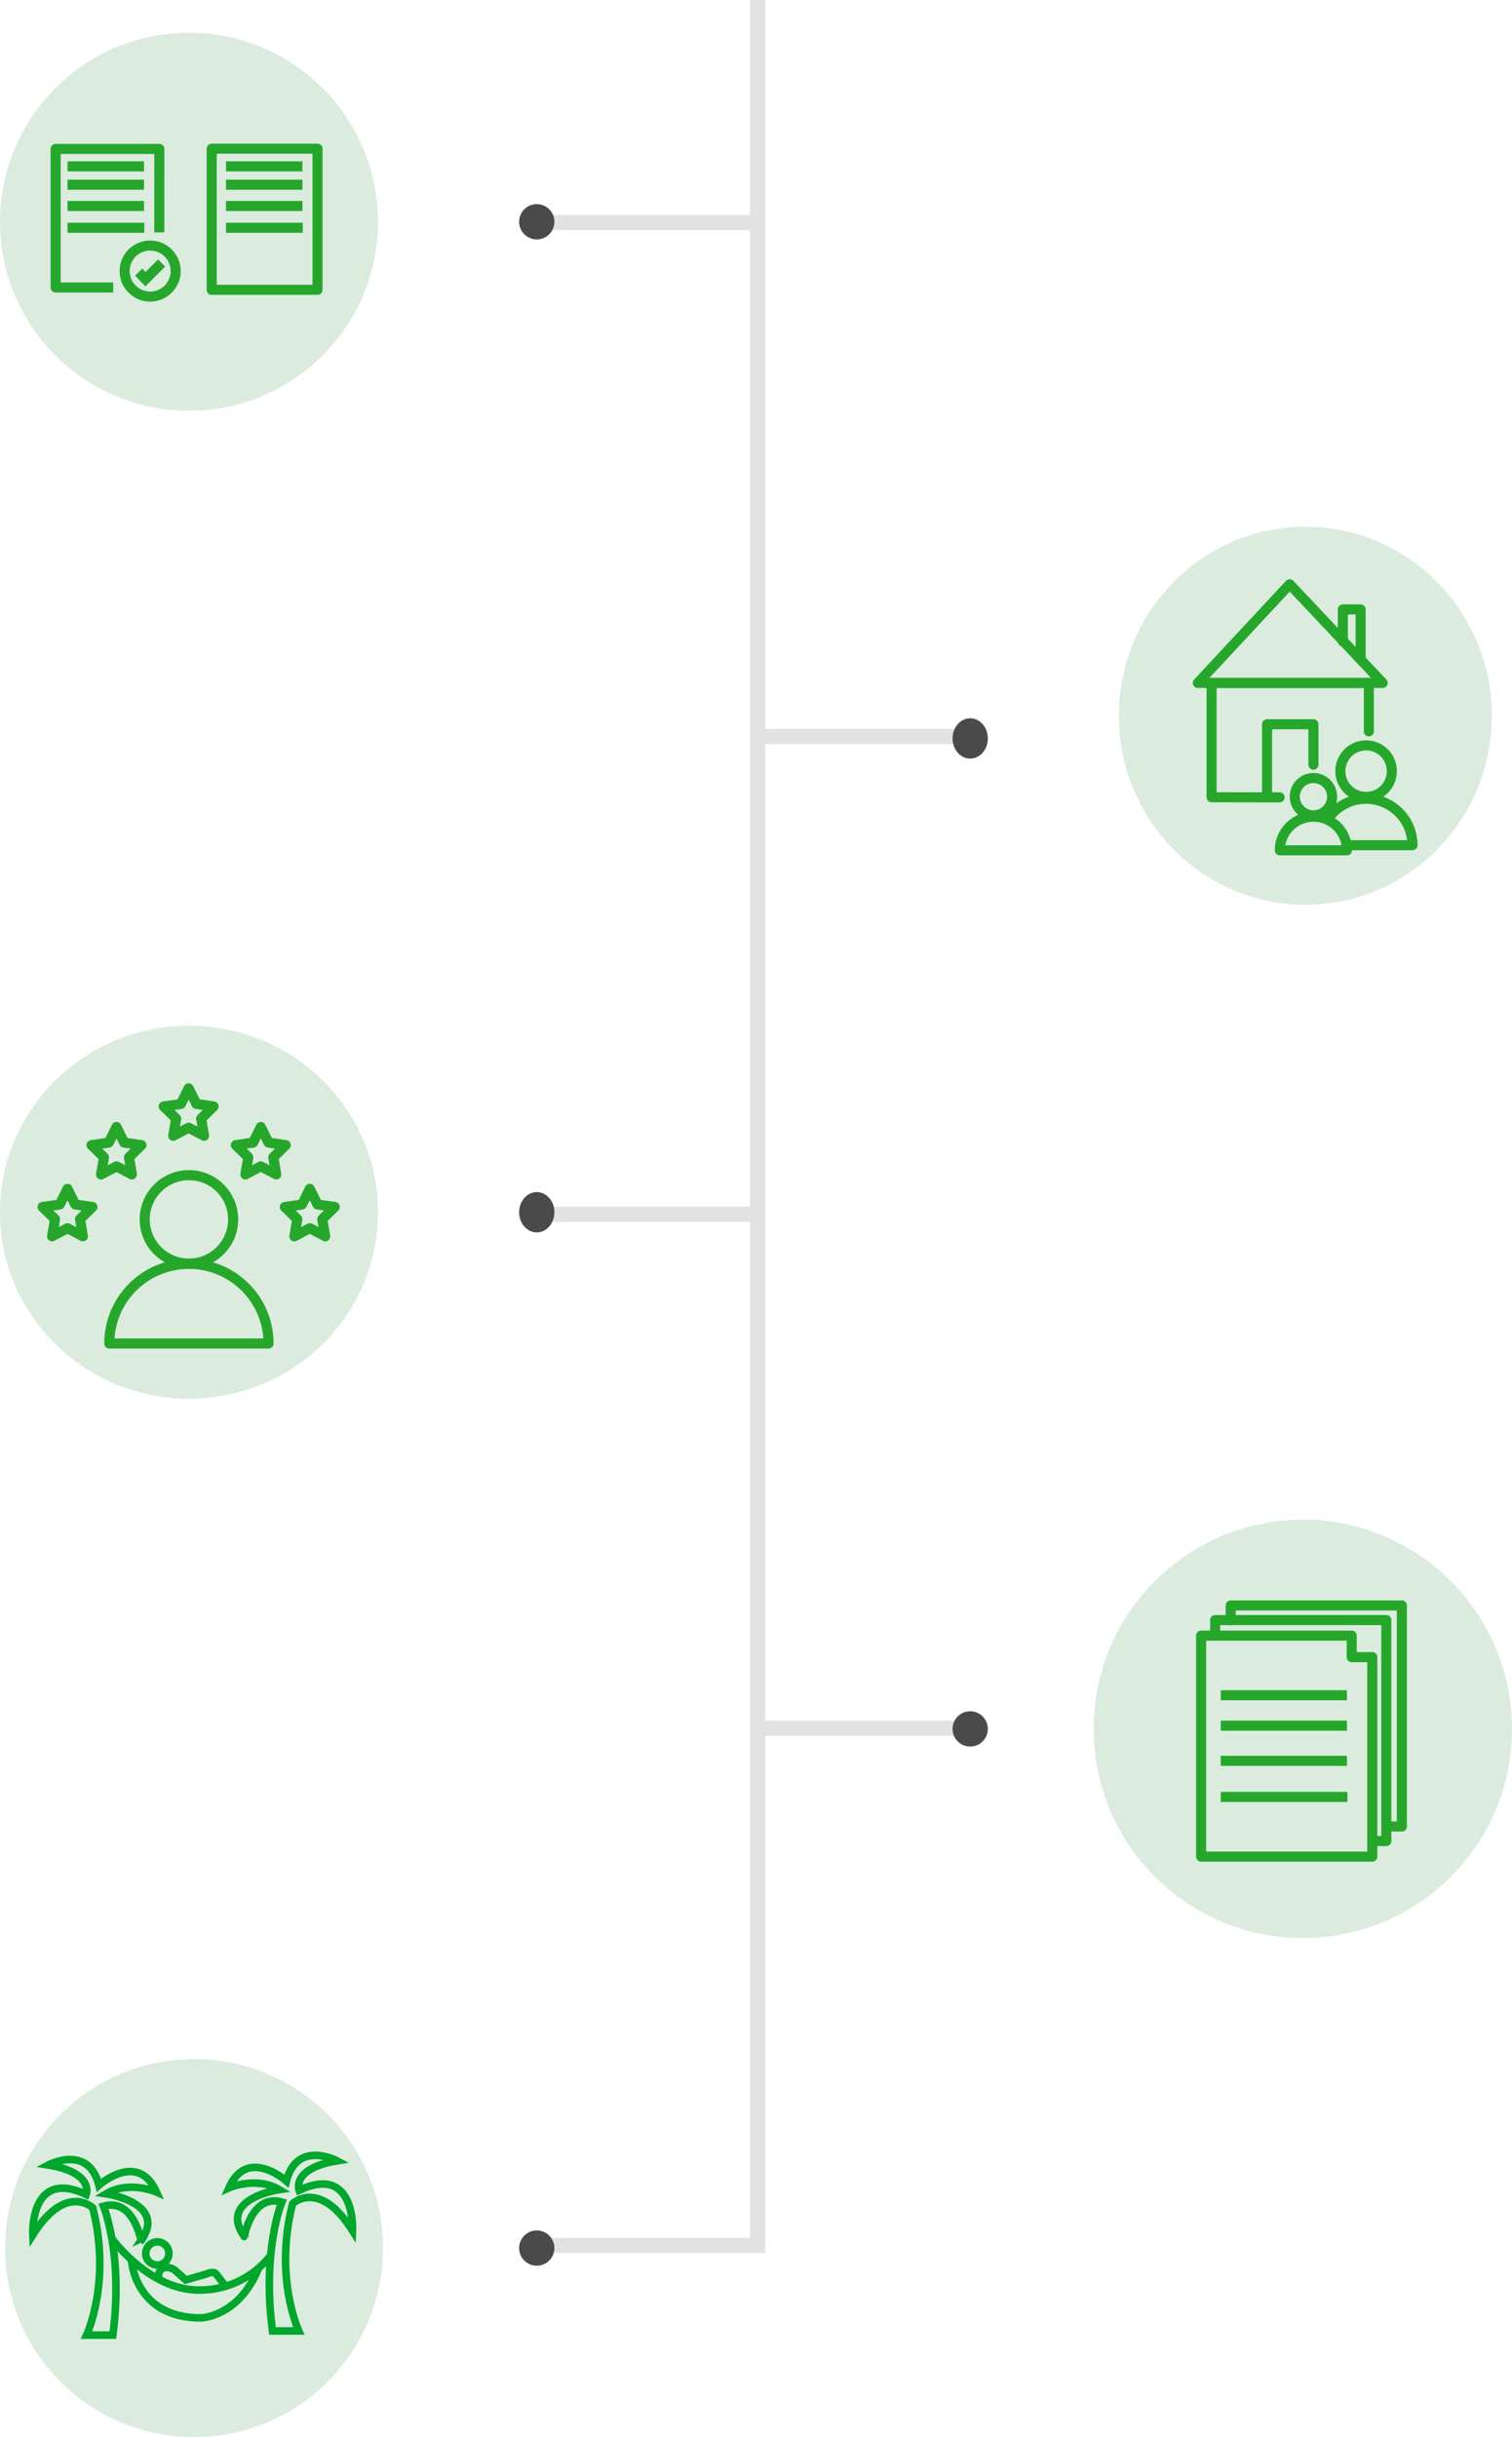 <svg xmlns="http://www.w3.org/2000/svg" width="300" height="483.5" viewBox="0 0 300 483.5">
  <g id="Grupo_2523" data-name="Grupo 2523" transform="translate(-729 -1560.5)">
    <line id="Línea_16" data-name="Línea 16" y2="445.463" transform="translate(879.327 1560.5)" fill="none" stroke="#e2e2e2" stroke-width="3"/>
    <g id="Grupo_2498" data-name="Grupo 2498" transform="translate(729 1567.023)">
      <g id="Grupo_2493" data-name="Grupo 2493" transform="translate(0 0)">
        <line id="Línea_17" data-name="Línea 17" x1="43.507" transform="translate(106.82 37.634)" fill="none" stroke="#e2e2e2" stroke-width="3"/>
        <circle id="Elipse_4" data-name="Elipse 4" cx="3.5" cy="3.5" r="3.5" transform="translate(103 33.977)" fill="#4a4a4a"/>
        <g id="Grupo_2446" data-name="Grupo 2446">
          <circle id="Elipse_45" data-name="Elipse 45" cx="37.5" cy="37.5" r="37.5" transform="translate(0 -0.023)" fill="#dbecdf"/>
          <g id="Grupo_2445" data-name="Grupo 2445" transform="translate(11.039 23.023)">
            <circle id="Elipse_44" data-name="Elipse 44" cx="5.064" cy="5.064" r="5.064" transform="translate(13.689 19.169)" fill="none" stroke="#26a72c" stroke-linejoin="round" stroke-width="2"/>
            <path id="Trazado_42" data-name="Trazado 42" d="M-453.623,695.425l-3.208,3.208-1.348-1.407" transform="translate(474.651 -672.796)" fill="none" stroke="#26a72c" stroke-miterlimit="10" stroke-width="2" fill-rule="evenodd"/>
            <path id="Trazado_43" data-name="Trazado 43" d="M-489.165,665.333h-11.429V637.842h20.581l-.013,16.569" transform="translate(500.594 -637.842)" fill="none" stroke="#26a72c" stroke-linejoin="round" stroke-width="2" fill-rule="evenodd"/>
            <line id="Línea_58" data-name="Línea 58" x2="15.236" transform="translate(2.358 15.646)" fill="none" stroke="#26a72c" stroke-linejoin="round" stroke-width="2"/>
            <line id="Línea_61" data-name="Línea 61" x2="15.177" transform="translate(2.358 7.103)" fill="none" stroke="#26a72c" stroke-linejoin="round" stroke-width="2"/>
            <line id="Línea_62" data-name="Línea 62" x2="15.177" transform="translate(2.358 11.318)" fill="none" stroke="#26a72c" stroke-linejoin="round" stroke-width="2"/>
            <line id="Línea_63" data-name="Línea 63" x2="15.177" transform="translate(2.358 3.46)" fill="none" stroke="#26a72c" stroke-linejoin="round" stroke-width="2"/>
            <line id="Línea_64" data-name="Línea 64" x2="15.236" transform="translate(33.797 15.646)" fill="none" stroke="#26a72c" stroke-linejoin="round" stroke-width="2"/>
            <line id="Línea_65" data-name="Línea 65" x2="15.177" transform="translate(33.797 7.103)" fill="none" stroke="#26a72c" stroke-linejoin="round" stroke-width="2"/>
            <line id="Línea_66" data-name="Línea 66" x2="15.177" transform="translate(33.797 11.318)" fill="none" stroke="#26a72c" stroke-linejoin="round" stroke-width="2"/>
            <line id="Línea_67" data-name="Línea 67" x2="15.177" transform="translate(33.797 3.46)" fill="none" stroke="#26a72c" stroke-linejoin="round" stroke-width="2"/>
            <g id="Rectángulo_2241" data-name="Rectángulo 2241" transform="translate(29.961 -1.046)" fill="none" stroke="#26a72c" stroke-linejoin="round" stroke-width="2">
              <rect width="23" height="30" stroke="none"/>
              <rect x="1" y="1" width="21" height="28" fill="none"/>
            </g>
          </g>
        </g>
      </g>
    </g>
    <g id="Grupo_2497" data-name="Grupo 2497" transform="translate(879.327 1665.299)">
      <line id="Línea_18" data-name="Línea 18" x1="43.507" transform="translate(0 41.308)" fill="none" stroke="#e2e2e2" stroke-width="3"/>
      <ellipse id="Elipse_5" data-name="Elipse 5" cx="3.5" cy="4" rx="3.5" ry="4" transform="translate(38.673 37.701)" fill="#4a4a4a"/>
      <g id="Grupo_2470" data-name="Grupo 2470" transform="translate(71.446 0)">
        <ellipse id="Elipse_45-2" data-name="Elipse 45" cx="37" cy="37.5" rx="37" ry="37.5" transform="translate(0.227 -0.299)" fill="#dbecdf"/>
        <g id="Grupo_2448" data-name="Grupo 2448" transform="translate(15.893 11.112)">
          <g id="Grupo_2447" data-name="Grupo 2447">
            <g id="Grupo_2447-2" data-name="Grupo 2447">
              <path id="Trazado_45" data-name="Trazado 45" d="M-1137.863,875.906h12.254a9.2,9.2,0,0,0-9.2-9.2h0a9.182,9.182,0,0,0-7.044,3.28" transform="translate(1168.196 -824.14)" fill="none" stroke="#26a72c" stroke-linecap="round" stroke-linejoin="round" stroke-width="2"/>
              <circle id="Elipse_48" data-name="Elipse 48" cx="5.111" cy="5.111" r="5.111" transform="translate(28.273 31.963)" fill="none" stroke="#26a72c" stroke-linecap="round" stroke-linejoin="round" stroke-width="2"/>
              <path id="Trazado_46" data-name="Trazado 46" d="M-1199.15,744.669l-18.227,19.58h36.671Z" transform="translate(1217.377 -744.669)" fill="none" stroke="#26a72c" stroke-linecap="round" stroke-linejoin="round" stroke-width="2"/>
              <path id="Rectángulo_2219" data-name="Rectángulo 2219" d="M-1196.04,823.506h0l-13.5-.025V800.808h31.2v9.609" transform="translate(1212.271 -781.228)" fill="none" stroke="#26a72c" stroke-linecap="round" stroke-linejoin="round" stroke-width="2"/>
              <path id="Rectángulo_2220" data-name="Rectángulo 2220" d="M-1178,838.789V824.315h9.2v8.016" transform="translate(1191.734 -796.536)" fill="none" stroke="#26a72c" stroke-linecap="round" stroke-linejoin="round" stroke-width="2"/>
              <path id="Trazado_47" data-name="Trazado 47" d="M-1131.353,768.937v-9.949h-3.531v6.367" transform="translate(1163.656 -753.994)" fill="none" stroke="#26a72c" stroke-linecap="round" stroke-linejoin="round" stroke-width="2"/>
              <path id="Trazado_45-2" data-name="Trazado 45" d="M-1157.392,883.562a6.666,6.666,0,0,0-6.666-6.666h0a6.666,6.666,0,0,0-6.666,6.666h13.332Z" transform="translate(1186.996 -830.778)" fill="none" stroke="#26a72c" stroke-linecap="round" stroke-linejoin="round" stroke-width="2"/>
              <circle id="Elipse_48-2" data-name="Elipse 48" cx="3.702" cy="3.702" r="3.702" transform="translate(19.236 38.44)" fill="none" stroke="#26a72c" stroke-linecap="round" stroke-linejoin="round" stroke-width="2"/>
            </g>
          </g>
        </g>
      </g>
    </g>
    <g id="Grupo_2496" data-name="Grupo 2496" transform="translate(729 1764.445)">
      <g id="Grupo_2492" data-name="Grupo 2492" transform="translate(0 0)">
        <line id="Línea_17-2" data-name="Línea 17" x1="43.507" transform="translate(106.82 36.969)" fill="none" stroke="#e2e2e2" stroke-width="3"/>
        <ellipse id="Elipse_4-2" data-name="Elipse 4" cx="3.5" cy="4" rx="3.5" ry="4" transform="translate(103 32.555)" fill="#4a4a4a"/>
        <g id="Grupo_2471" data-name="Grupo 2471" transform="translate(0 0)">
          <ellipse id="Elipse_46" data-name="Elipse 46" cx="37.5" cy="37" rx="37.5" ry="37" transform="translate(0 -0.445)" fill="#dbecdf"/>
          <g id="Grupo_2450" data-name="Grupo 2450" transform="translate(8.442 11.968)">
            <path id="Icon_feather-star" data-name="Icon feather-star" d="M7.953,3l1.53,3.1,3.422.5L10.429,9.012l.584,3.407L7.953,10.81,4.892,12.42l.584-3.407L3,6.6l3.422-.5Z" transform="translate(21.035 -3)" fill="none" stroke="#26a72b" stroke-linecap="round" stroke-linejoin="round" stroke-width="2"/>
            <g id="Grupo_2449" data-name="Grupo 2449" transform="translate(13.248 17.231)">
              <path id="Trazado_45-3" data-name="Trazado 45" d="M-200.017,433.649a15.8,15.8,0,0,0-15.794-15.794,15.8,15.8,0,0,0-15.8,15.794Z" transform="translate(231.607 -400.26)" fill="none" stroke="#26a72b" stroke-linecap="round" stroke-linejoin="round" stroke-width="2"/>
              <circle id="Elipse_48-3" data-name="Elipse 48" cx="8.772" cy="8.772" r="8.772" transform="translate(7.023)" fill="none" stroke="#26a72b" stroke-linecap="round" stroke-linejoin="round" stroke-width="2"/>
            </g>
            <path id="Icon_feather-star-2" data-name="Icon feather-star" d="M7.953,3l1.53,3.1,3.422.5L10.429,9.012l.584,3.407L7.953,10.81,4.892,12.42l.584-3.407L3,6.6l3.422-.5Z" transform="translate(-3 16.944)" fill="none" stroke="#26a72b" stroke-linecap="round" stroke-linejoin="round" stroke-width="2"/>
            <path id="Icon_feather-star-3" data-name="Icon feather-star" d="M7.953,3l1.53,3.1,3.422.5L10.429,9.012l.584,3.407L7.953,10.81,4.892,12.42l.584-3.407L3,6.6l3.422-.5Z" transform="translate(45.07 16.944)" fill="none" stroke="#26a72b" stroke-linecap="round" stroke-linejoin="round" stroke-width="2"/>
            <path id="Icon_feather-star-4" data-name="Icon feather-star" d="M7.953,3l1.53,3.1,3.422.5L10.429,9.012l.584,3.407L7.953,10.81,4.892,12.42l.584-3.407L3,6.6l3.422-.5Z" transform="translate(6.716 4.671)" fill="none" stroke="#26a72b" stroke-linecap="round" stroke-linejoin="round" stroke-width="2"/>
            <path id="Icon_feather-star-5" data-name="Icon feather-star" d="M7.953,3l1.53,3.1,3.422.5L10.429,9.012l.584,3.407L7.953,10.81,4.892,12.42l.584-3.407L3,6.6l3.422-.5Z" transform="translate(35.353 4.671)" fill="none" stroke="#26a72b" stroke-linecap="round" stroke-linejoin="round" stroke-width="2"/>
          </g>
        </g>
      </g>
    </g>
    <g id="Grupo_2494" data-name="Grupo 2494" transform="translate(879.327 1861.851)">
      <line id="Línea_18-2" data-name="Línea 18" x1="43.507" transform="translate(0 41.512)" fill="none" stroke="#e2e2e2" stroke-width="3"/>
      <circle id="Elipse_5-2" data-name="Elipse 5" cx="3.5" cy="3.5" r="3.5" transform="translate(38.673 38.149)" fill="#4a4a4a"/>
      <circle id="Elipse_47" data-name="Elipse 47" cx="41.5" cy="41.5" r="41.5" transform="translate(66.673 0.149)" fill="#dbecdf"/>
      <g id="Grupo_2451" data-name="Grupo 2451" transform="translate(87.989 16.431)">
        <path id="Trazado_46-2" data-name="Trazado 46" d="M-470.712,565.5v-4.284h-29.882v43.844h33.962V565.473Z" transform="translate(500.594 -555.236)" fill="none" stroke="#26a72b" stroke-linecap="round" stroke-linejoin="round" stroke-width="2"/>
        <path id="Trazado_47-2" data-name="Trazado 47" d="M-465.3,600.324h2.462V556.48H-496.8v3.079" transform="translate(499.584 -553.581)" fill="none" stroke="#26a72b" stroke-linecap="round" stroke-linejoin="round" stroke-width="2"/>
        <path id="Trazado_48" data-name="Trazado 48" d="M-461.008,595.867h2.924V552.023h-33.962v2.9" transform="translate(497.914 -552.023)" fill="none" stroke="#26a72b" stroke-linecap="round" stroke-linejoin="round" stroke-width="2"/>
        <line id="Línea_69" data-name="Línea 69" x2="25.142" transform="translate(3.891 37.985)" fill="none" stroke="#26a72b" stroke-linejoin="round" stroke-width="2"/>
        <line id="Línea_70" data-name="Línea 70" x2="25.044" transform="translate(3.891 23.845)" fill="none" stroke="#26a72b" stroke-linejoin="round" stroke-width="2"/>
        <line id="Línea_71" data-name="Línea 71" x2="25.044" transform="translate(3.891 30.82)" fill="none" stroke="#26a72b" stroke-linejoin="round" stroke-width="2"/>
        <line id="Línea_72" data-name="Línea 72" x2="25.044" transform="translate(3.891 17.816)" fill="none" stroke="#26a72b" stroke-linejoin="round" stroke-width="2"/>
      </g>
      <ellipse id="Elipse_50" data-name="Elipse 50" cx="37" cy="37.5" rx="37" ry="37.5" transform="translate(71.673 0.149)" fill="#dbecdf"/>
      <g id="Grupo_2465" data-name="Grupo 2465" transform="translate(87.989 17.161)">
        <path id="Trazado_46-3" data-name="Trazado 46" d="M-470.712,565.5v-4.284h-29.882v43.844h33.962V565.473Z" transform="translate(500.594 -555.236)" fill="none" stroke="#26a72b" stroke-linecap="round" stroke-linejoin="round" stroke-width="2"/>
        <path id="Trazado_47-3" data-name="Trazado 47" d="M-465.3,600.324h2.462V556.48H-496.8v3.079" transform="translate(499.584 -553.581)" fill="none" stroke="#26a72b" stroke-linecap="round" stroke-linejoin="round" stroke-width="2"/>
        <path id="Trazado_48-2" data-name="Trazado 48" d="M-461.008,595.867h2.924V552.023h-33.962v2.9" transform="translate(497.914 -552.023)" fill="none" stroke="#26a72b" stroke-linecap="round" stroke-linejoin="round" stroke-width="2"/>
        <line id="Línea_69-2" data-name="Línea 69" x2="25.142" transform="translate(3.891 37.985)" fill="none" stroke="#26a72b" stroke-linejoin="round" stroke-width="2"/>
        <line id="Línea_70-2" data-name="Línea 70" x2="25.044" transform="translate(3.891 23.845)" fill="none" stroke="#26a72b" stroke-linejoin="round" stroke-width="2"/>
        <line id="Línea_71-2" data-name="Línea 71" x2="25.044" transform="translate(3.891 30.82)" fill="none" stroke="#26a72b" stroke-linejoin="round" stroke-width="2"/>
        <line id="Línea_72-2" data-name="Línea 72" x2="25.044" transform="translate(3.891 17.816)" fill="none" stroke="#26a72b" stroke-linejoin="round" stroke-width="2"/>
      </g>
    </g>
    <g id="Grupo_2495" data-name="Grupo 2495" transform="translate(729.87 1968.824)">
      <g id="Grupo_2489" data-name="Grupo 2489" transform="translate(0 0)">
        <line id="Línea_75" data-name="Línea 75" x1="43.507" transform="translate(105.951 37.139)" fill="none" stroke="#e2e2e2" stroke-linecap="square" stroke-width="3"/>
        <circle id="Elipse_51" data-name="Elipse 51" cx="3.5" cy="3.5" r="3.5" transform="translate(102.13 34.176)" fill="#4a4a4a"/>
        <g id="Grupo_2472" data-name="Grupo 2472">
          <circle id="Elipse_52" data-name="Elipse 52" cx="37.5" cy="37.5" r="37.5" transform="translate(0.13 0.176)" fill="#dbecdf"/>
        </g>
        <g id="Grupo_2485" data-name="Grupo 2485" transform="translate(5.624 19.281)">
          <g id="Grupo_2484" data-name="Grupo 2484" transform="translate(15.704 16.521)">
            <circle id="Elipse_67" data-name="Elipse 67" cx="2.302" cy="2.302" r="2.302" transform="translate(6.714 0.638)" fill="none" stroke="#00a72c" stroke-miterlimit="10" stroke-width="1.5"/>
            <path id="Trazado_61" data-name="Trazado 61" d="M-351.108,1267.066s7.274,10,16.926,10.189a17.794,17.794,0,0,0,14.478-6.741" transform="translate(351.108 -1267.066)" fill="none" stroke="#00a72c" stroke-miterlimit="10" stroke-width="1.5"/>
            <path id="Trazado_62" data-name="Trazado 62" d="M-341.309,1277.718s.625,11.529,13.771,11.509c0,0,7.48-.107,11.462-9.855" transform="translate(345.188 -1273.502)" fill="none" stroke="#00a72c" stroke-miterlimit="10" stroke-width="1.5"/>
            <path id="Trazado_63" data-name="Trazado 63" d="M-315.082,1285.209s-1.433-1.9-1.921-2.462-1.677,0-1.677,0l-4.269,1.243-1.89-1.683a2.7,2.7,0,0,0-2.165-.789,1.558,1.558,0,0,0-1.342,1.578l-.429.688" transform="translate(337.615 -1275.789)" fill="none" stroke="#00a72c" stroke-miterlimit="10" stroke-width="1.5"/>
          </g>
          <path id="Trazado_64" data-name="Trazado 64" d="M-281.959,1234.589s-3.976,9.435-1.871,25.574h5.224s-4.969-10.583-1.229-25.247c0,0,5.3-5.1,11.9,5.371,0,0,.68-13.327-10.607-8.023,0,0-1.632-4.352,7.547-5.848,0,0-7.958-4.237-10.063,4.012,0,0-7.751-6.935-11.423,1.359,0,0,5.371-2.38,9.995.34,0,0-12.238,1.768-6.935,9.315C-289.423,1241.444-287.958,1232.9-281.959,1234.589Z" transform="translate(331.392 -1225.329)" fill="none" stroke="#00a72c" stroke-miterlimit="10" stroke-width="1.5"/>
          <path id="Trazado_65" data-name="Trazado 65" d="M-376.752,1236.676s3.977,9.434,1.871,25.574H-380.1s4.969-10.583,1.229-25.247c0,0-5.3-5.1-11.9,5.372,0,0-.68-13.327,10.607-8.023,0,0,1.632-4.351-7.547-5.847,0,0,7.958-4.237,10.063,4.011,0,0,7.751-6.935,11.423,1.36,0,0-5.371-2.38-10,.34,0,0,12.239,1.768,6.935,9.315C-369.288,1243.53-370.753,1234.989-376.752,1236.676Z" transform="translate(390.782 -1226.59)" fill="none" stroke="#00a72c" stroke-miterlimit="10" stroke-width="1.5"/>
        </g>
      </g>
    </g>
  </g>
</svg>
